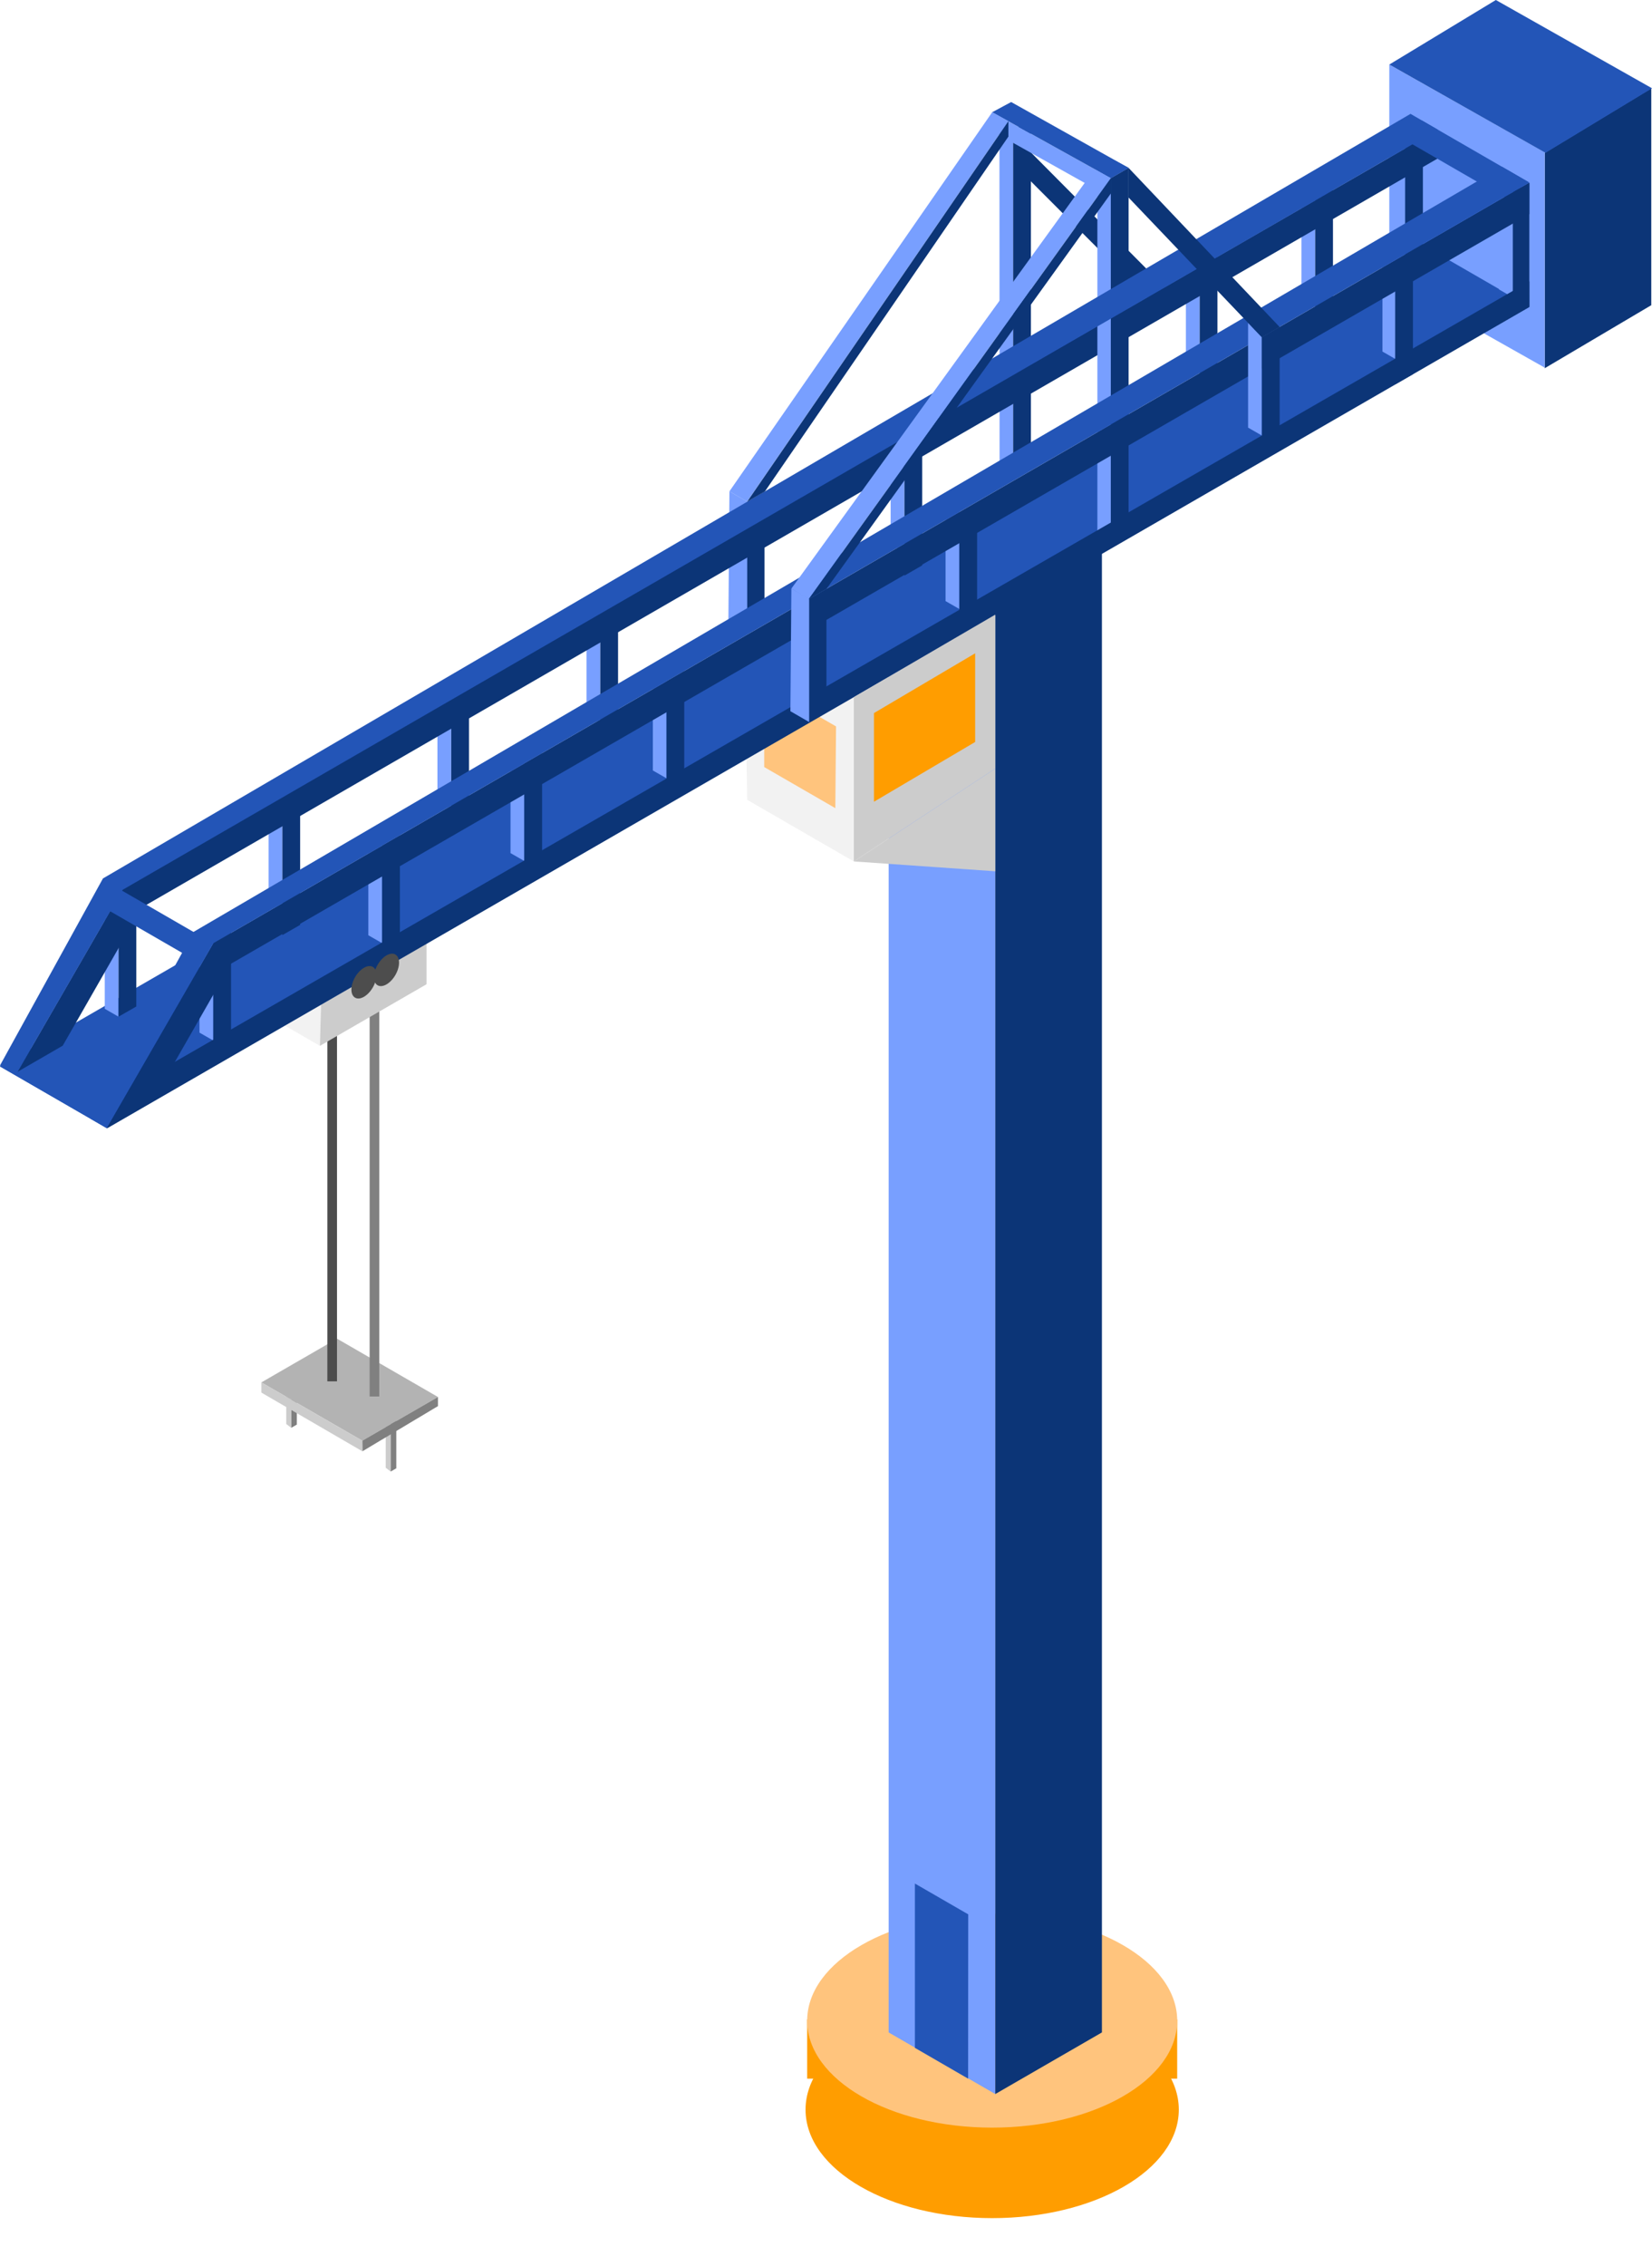 <svg xmlns="http://www.w3.org/2000/svg" xmlns:xlink="http://www.w3.org/1999/xlink" width="514.513" height="705.386" viewBox="0 0 514.513 705.386">
  <defs>
    <filter id="Ellipse_169" x="235.892" y="607.847" width="146.249" height="97.539" filterUnits="userSpaceOnUse">
      <feOffset dy="10" input="SourceAlpha"/>
      <feGaussianBlur stdDeviation="5" result="blur"/>
      <feFlood flood-opacity="0.161"/>
      <feComposite operator="in" in2="blur"/>
      <feComposite in="SourceGraphic"/>
    </filter>
  </defs>
  <g id="Group_108" data-name="Group 108" transform="translate(-1214.183 -1420.925)">
    <g id="Group_104" data-name="Group 104">
      <path id="Path_578" data-name="Path 578" d="M1335.852,1860.792v18.158l1.757-1.015v-18.193Z" fill="gray"/>
      <path id="Path_579" data-name="Path 579" d="M1335.852,1878.949l-1.54-1.186v-16.047l1.54-.925Z" fill="#ccc"/>
      <path id="Path_580" data-name="Path 580" d="M1304.878,1847.182v18.158l1.757-1.015v-18.193Z" fill="gray"/>
      <path id="Path_581" data-name="Path 581" d="M1304.878,1865.34l-1.54-1.185v-16.047l1.54-.926Z" fill="#ccc"/>
      <path id="Path_582" data-name="Path 582" d="M1319.155,1837.591l31.426,18.145-23.569,13.609-31.426-18.145Z" fill="#b3b3b3"/>
      <path id="Path_583" data-name="Path 583" d="M1350.581,1855.736v2.845l-23.535,14.063-.035-3.3Z" fill="gray"/>
      <path id="Path_584" data-name="Path 584" d="M1327.011,1869.345l.035,3.3-31.46-18.275V1851.2Z" fill="#ccc"/>
    </g>
    <line id="Line_32" data-name="Line 32" y2="114.133" transform="translate(1317.639 1736.745)" fill="none" stroke="#4d4d4d" stroke-miterlimit="10" stroke-width="3"/>
    <line id="Line_33" data-name="Line 33" y2="120.693" transform="translate(1330.806 1734.895)" fill="#4d4d4d" stroke="gray" stroke-miterlimit="10" stroke-width="3"/>
    <g id="Group_105" data-name="Group 105">
      <path id="Path_585" data-name="Path 585" d="M1313.819,1746.447l-11.692-6.751,12.048-6.033Z" fill="#f2f2f2"/>
      <path id="Path_586" data-name="Path 586" d="M1347.031,1714.486v12.784l-33.212,19.177.356-12.784Z" fill="#ccc"/>
    </g>
    <g transform="matrix(1, 0, 0, 1, 1214.18, 1420.93)" filter="url(#Ellipse_169)">
      <ellipse id="Ellipse_169-2" data-name="Ellipse 169" cx="57.625" cy="33.27" rx="57.625" ry="33.27" transform="translate(251.39 613.35)" fill="#ff9d00" stroke="#ff9d00" stroke-miterlimit="10" stroke-width="1"/>
    </g>
    <rect id="Rectangle_130" data-name="Rectangle 130" width="115.241" height="18.441" transform="translate(1465.574 2049.465)" fill="#ff9d00"/>
    <ellipse id="Ellipse_170" data-name="Ellipse 170" cx="57.625" cy="33.27" rx="57.625" ry="33.27" transform="translate(1465.574 2016.612)" fill="#ffc47d"/>
    <g id="Group_106" data-name="Group 106">
      <path id="Path_587" data-name="Path 587" d="M1695.285,1468.493l33.182-20.088v67.512l-33.182,19.62Z" fill="#0c3577"/>
      <path id="Path_588" data-name="Path 588" d="M1695.285,1535.355l-48.407-27.3v-67.043l48.407,27.3Z" fill="#789fff"/>
      <path id="Path_589" data-name="Path 589" d="M1728.7,1448.4l-48.635-27.475-33.182,20.089,48.635,27.475Z" fill="#2355b7"/>
    </g>
    <path id="Path_590" data-name="Path 590" d="M1688.124,1473.5" fill="none" stroke="#000" stroke-miterlimit="10" stroke-width="1"/>
    <path id="Path_591" data-name="Path 591" d="M1480.1,1689.047l-33.208-19.174-.23-13.927,33.438-18.036Z" fill="#f2f2f2"/>
    <path id="Path_592" data-name="Path 592" d="M1452.2,1659.676l22.141,12.784.225-25.439-22.367-12.915Z" fill="#ffc47d"/>
    <path id="Path_593" data-name="Path 593" d="M1574.54,1516.712l5.462-3.321-48.16-48.462.209,9.234Z" fill="#0c3577"/>
    <path id="Path_594" data-name="Path 594" d="M1446.744,1615.509v-38.353l5.535-3.2v38.372Z" fill="#0c3577"/>
    <path id="Path_595" data-name="Path 595" d="M1446.9,1577.053l-5.535-3.2-.339,42.235,5.874-.685Z" fill="#789fff"/>
    <path id="Path_596" data-name="Path 596" d="M1490.95,1593.053v460.471l33.212,19.177V1612.23Z" fill="#789fff"/>
    <path id="Path_597" data-name="Path 597" d="M1690.492,1516.337l-443.1,255.7-33.212-19.177,443.1-255.7Z" fill="#2355b7"/>
    <path id="Path_598" data-name="Path 598" d="M1685.348,1513.481l-4.293-2.461v-27.753l4.293-2.758Z" fill="#789fff"/>
    <path id="Path_599" data-name="Path 599" d="M1649.038,1532.813l-4.293-2.461V1502.6l4.293-2.758Z" fill="#789fff"/>
    <path id="Path_600" data-name="Path 600" d="M1529.723,1461.333l-4.265-2.259.04,107.6,4.185-2.41Z" fill="#789fff"/>
    <path id="Path_601" data-name="Path 601" d="M1512.966,1610.476l-4.293-2.461v-27.753l4.293-2.758Z" fill="#789fff"/>
    <path id="Path_602" data-name="Path 602" d="M1421.8,1663.193l-4.293-2.461v-27.753l4.293-2.758Z" fill="#789fff"/>
    <path id="Path_603" data-name="Path 603" d="M1377.476,1688.917l-4.293-2.461V1658.7l4.293-2.758Z" fill="#789fff"/>
    <path id="Path_604" data-name="Path 604" d="M1333.193,1714.486l-4.293-2.461v-27.753l4.293-2.758Z" fill="#789fff"/>
    <path id="Path_605" data-name="Path 605" d="M1280.607,1744.794l-4.293-2.461V1714.58l4.293-2.758Z" fill="#789fff"/>
    <path id="Path_606" data-name="Path 606" d="M1524.162,1612.23V2072.7l33.212-19.177V1593.053Z" fill="#0c3577"/>
    <path id="Path_607" data-name="Path 607" d="M1499.128,2058.318V2007.18l16.606,9.588-.033,51.138Z" fill="#2355b7"/>
    <path id="Path_608" data-name="Path 608" d="M1648.708,1540.575v-38.353l5.535-3.2V1537.4Z" fill="#0c3577"/>
    <path id="Path_609" data-name="Path 609" d="M1685.348,1519.305v-38.8l5.144-2.545v38.372Z" fill="#0c3577"/>
    <path id="Path_610" data-name="Path 610" d="M1512.966,1618.986v-38.353l5.535-3.2v38.372Z" fill="#0c3577"/>
    <path id="Path_611" data-name="Path 611" d="M1421.758,1671.339v-38.353l5.535-3.2v38.372Z" fill="#0c3577"/>
    <path id="Path_612" data-name="Path 612" d="M1377.476,1696.907v-38.353l5.535-3.2v38.372Z" fill="#0c3577"/>
    <path id="Path_613" data-name="Path 613" d="M1333.193,1722.476v-38.353l5.535-3.2V1719.3Z" fill="#0c3577"/>
    <path id="Path_614" data-name="Path 614" d="M1302.127,1704.65l-4.293-2.461v-30.38l4.293-2.758Z" fill="#789fff"/>
    <path id="Path_615" data-name="Path 615" d="M1302.127,1711.979v-42.928l5.535-3.2V1708.8Z" fill="#0c3577"/>
    <path id="Path_616" data-name="Path 616" d="M1354.713,1672.689l-4.293-2.461v-30.38l4.293-2.758Z" fill="#789fff"/>
    <path id="Path_617" data-name="Path 617" d="M1354.713,1680.018V1637.09l5.535-3.2v42.947Z" fill="#0c3577"/>
    <path id="Path_618" data-name="Path 618" d="M1401.142,1645.954l-4.293-2.461v-30.38l4.293-2.758Z" fill="#789fff"/>
    <path id="Path_619" data-name="Path 619" d="M1401.142,1653.284v-42.928l5.535-3.2v42.947Z" fill="#0c3577"/>
    <path id="Path_620" data-name="Path 620" d="M1495.864,1592.757l-4.293-2.461v-30.38l4.293-2.758Z" fill="#789fff"/>
    <path id="Path_621" data-name="Path 621" d="M1495.864,1600.087v-42.928l5.535-3.2v42.947Z" fill="#0c3577"/>
    <path id="Path_622" data-name="Path 622" d="M1529.723,1562.7V1461.333l5.535-3.2v101.386Z" fill="#0c3577"/>
    <path id="Path_623" data-name="Path 623" d="M1587.82,1535.038l-4.293-2.461V1502.2l4.293-2.758Z" fill="#789fff"/>
    <path id="Path_624" data-name="Path 624" d="M1587.82,1542.367v-42.928l5.535-3.2v42.947Z" fill="#0c3577"/>
    <path id="Path_625" data-name="Path 625" d="M1623.8,1512.728l-4.293-2.461v-30.38l4.293-2.758Z" fill="#789fff"/>
    <path id="Path_626" data-name="Path 626" d="M1623.8,1520.057v-42.928l5.535-3.2v42.947Z" fill="#0c3577"/>
    <path id="Path_627" data-name="Path 627" d="M1651.806,1496.9l-4.293-2.461v-30.38l4.293-2.758Z" fill="#789fff"/>
    <path id="Path_628" data-name="Path 628" d="M1651.806,1504.232v-42.4l5.535-3.2v42.421Z" fill="#0c3577"/>
    <path id="Path_629" data-name="Path 629" d="M1280.607,1752.562v-38.353l5.535-3.2v38.372Z" fill="#0c3577"/>
    <path id="Path_630" data-name="Path 630" d="M1251.1,1737.373l-4.293-2.461v-33.65l4.293-2.758Z" fill="#789fff"/>
    <path id="Path_631" data-name="Path 631" d="M1251.1,1737.373v-38.868l5.535-3.2V1734.2Z" fill="#0c3577"/>
    <rect id="Rectangle_131" data-name="Rectangle 131" width="7.402" height="38.351" transform="matrix(0.5, -0.866, 0.866, 0.5, 1214.182, 1752.858)" fill="#2355b7"/>
    <path id="Path_632" data-name="Path 632" d="M1661.983,1461.285l.257,8.807L1258.331,1703.4l-24.615,43-14.133,8.16,33.2-57.52Z" fill="#0c3577"/>
    <path id="Path_633" data-name="Path 633" d="M1560.142,1591.436v-115.06l5.535-3.2v115.079Z" fill="#0c3577"/>
    <path id="Path_634" data-name="Path 634" d="M1555.958,1473.933l4.185,2.443,5.535-3.2-4.4-2.376Z" fill="#2355b7"/>
    <path id="Path_635" data-name="Path 635" d="M1523.2,1455.854v5.886l36.943,20.676v-6.04Z" fill="#789fff"/>
    <path id="Path_636" data-name="Path 636" d="M1560.142,1476.611l-4.185-2.443v112.046l4.185-2.41Z" fill="#789fff"/>
    <path id="Path_637" data-name="Path 637" d="M1560.142,1476.376l5.535-3.2-36.566-20.493-5.913,3.168Z" fill="#2355b7"/>
    <path id="Path_638" data-name="Path 638" d="M1466.041,1645.77v-38.353l5.535-3.2v38.372Z" fill="#0c3577"/>
    <path id="Path_639" data-name="Path 639" d="M1690.492,1508.511l-435.713,250.895L1247.4,1772.2l443.1-255.7Z" fill="#0c3577"/>
    <path id="Path_640" data-name="Path 640" d="M1471.577,1604.22l-5.535-3.638-5.382,3.536,5.382,3.3Z" fill="#b6deff"/>
    <path id="Path_641" data-name="Path 641" d="M1653.488,1456.363l-407.243,237.982-32.062,58.194,4.96,2.883,33.2-57.521,409.644-236.617Z" fill="#2355b7"/>
    <rect id="Rectangle_132" data-name="Rectangle 132" width="7.402" height="38.351" transform="matrix(0.5, -0.866, 0.866, 0.5, 1243.563, 1701.711)" fill="#2355b7"/>
    <path id="Path_642" data-name="Path 642" d="M1682.778,1482.416l-33.212-19.177,7.445-4.826,33.212,19.177Z" fill="#2355b7"/>
    <path id="Path_643" data-name="Path 643" d="M1690.492,1477.75v9.8l-404.349,233.325-24.615,43-14.133,8.16,33.2-57.52Z" fill="#0c3577"/>
    <path id="Path_644" data-name="Path 644" d="M1682,1472.828l-407.5,238.13-32.062,58.194,4.96,2.883,33.2-57.52,409.9-236.765Z" fill="#2355b7"/>
    <path id="Path_645" data-name="Path 645" d="M1460.659,1604.118l5.382,3.3,94.1-131.04-5.049-2.786Z" fill="#789fff"/>
    <path id="Path_646" data-name="Path 646" d="M1441.362,1573.857l5.511,3.2,81.375-118.413-5.049-2.786Z" fill="#789fff"/>
    <path id="Path_647" data-name="Path 647" d="M1466.194,1607.314l-5.535-3.2-.306,38.177,5.842,3.373Z" fill="#789fff"/>
    <path id="Path_648" data-name="Path 648" d="M1466.041,1607.416l94.1-131.04v4.794l-88.566,123.05Z" fill="#0c3577"/>
    <path id="Path_649" data-name="Path 649" d="M1446.9,1577.053l81.35-118.413v4.794l-75.815,110.422Z" fill="#0c3577"/>
    <path id="Path_650" data-name="Path 650" d="M1607.193,1556.489l-4.293-2.461v-32.61l4.293,4.5Z" fill="#789fff"/>
    <path id="Path_651" data-name="Path 651" d="M1607.193,1564.269v-38.353l5.535-3.2v38.372Z" fill="#0c3577"/>
    <path id="Path_652" data-name="Path 652" d="M1607.193,1525.916l5.535-3.2-47.05-49.54v9.236Z" fill="#0c3577"/>
    <path id="Path_653" data-name="Path 653" d="M1480.1,1637.91v51.138l44.057-28.9V1612.23Z" fill="#ccc"/>
    <path id="Path_654" data-name="Path 654" d="M1480.1,1689.047l44.057,3.066v-31.961Z" fill="#ccc"/>
    <path id="Path_655" data-name="Path 655" d="M1486.375,1642.868v27.6l31.518-18.6v-27.6Z" fill="#ff9d00"/>
    <g id="Group_107" data-name="Group 107">
      <ellipse id="Ellipse_171" data-name="Ellipse 171" cx="5.528" cy="3.192" rx="5.528" ry="3.192" transform="translate(1329.029 1725.998) rotate(-60)" fill="#4d4d4d"/>
      <ellipse id="Ellipse_172" data-name="Ellipse 172" cx="5.528" cy="3.192" rx="5.528" ry="3.192" transform="translate(1322.008 1729.855) rotate(-60)" fill="#4d4d4d"/>
    </g>
  </g>
</svg>
